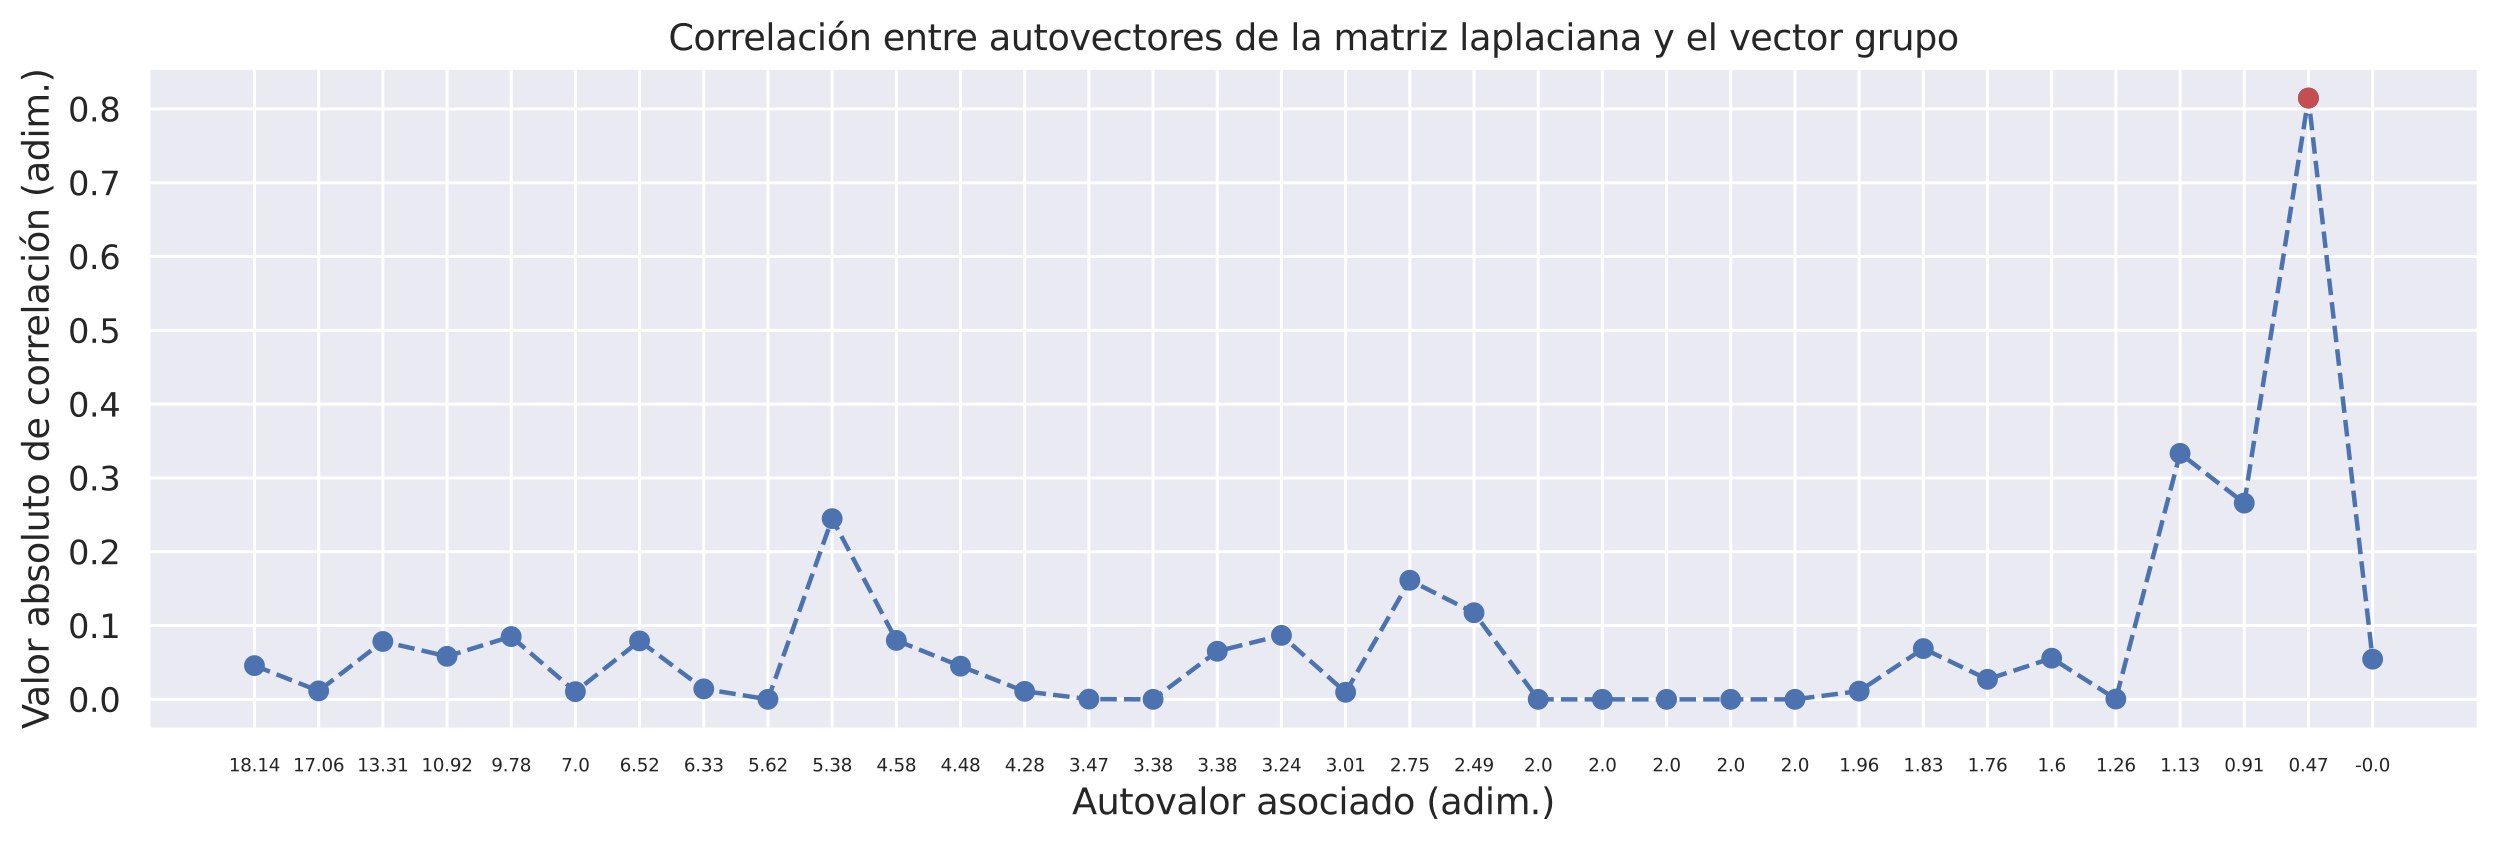 <?xml version="1.0" encoding="utf-8" standalone="no"?>
<!DOCTYPE svg PUBLIC "-//W3C//DTD SVG 1.1//EN"
  "http://www.w3.org/Graphics/SVG/1.1/DTD/svg11.dtd">
<svg xmlns:xlink="http://www.w3.org/1999/xlink" width="838.207pt" height="282.679pt" viewBox="0 0 838.207 282.679" xmlns="http://www.w3.org/2000/svg" version="1.1">
 <defs>
  <style type="text/css">*{stroke-linejoin: round; stroke-linecap: butt}</style>
 </defs>
 <g id="figure_1">
  <g id="patch_1">
   <path d="M 0 282.679 
L 838.207 282.679 
L 838.207 0 
L 0 0 
z
" style="fill: #ffffff"/>
  </g>
  <g id="axes_1">
   <g id="patch_2">
    <path d="M 49.807 244.558 
L 831.007 244.558 
L 831.007 22.798 
L 49.807 22.798 
z
" style="fill: #eaeaf2"/>
   </g>
   <g id="matplotlib.axis_1">
    <g id="xtick_1">
     <g id="line2d_1">
      <path d="M 85.316 244.558 
L 85.316 22.798 
" clip-path="url(#p38d63096df)" style="fill: none; stroke: #ffffff; stroke-linecap: round"/>
     </g>
     <g id="text_1">
      <!-- 18.14 -->
      <g style="fill: #262626" transform="translate(76.728 258.617) scale(0.06 -0.06)">
       <defs>
        <path id="DejaVuSans-31" d="M 794 531 
L 1825 531 
L 1825 4091 
L 703 3866 
L 703 4441 
L 1819 4666 
L 2450 4666 
L 2450 531 
L 3481 531 
L 3481 0 
L 794 0 
L 794 531 
z
" transform="scale(0.016)"/>
        <path id="DejaVuSans-38" d="M 2034 2216 
Q 1584 2216 1326 1975 
Q 1069 1734 1069 1313 
Q 1069 891 1326 650 
Q 1584 409 2034 409 
Q 2484 409 2743 651 
Q 3003 894 3003 1313 
Q 3003 1734 2745 1975 
Q 2488 2216 2034 2216 
z
M 1403 2484 
Q 997 2584 770 2862 
Q 544 3141 544 3541 
Q 544 4100 942 4425 
Q 1341 4750 2034 4750 
Q 2731 4750 3128 4425 
Q 3525 4100 3525 3541 
Q 3525 3141 3298 2862 
Q 3072 2584 2669 2484 
Q 3125 2378 3379 2068 
Q 3634 1759 3634 1313 
Q 3634 634 3220 271 
Q 2806 -91 2034 -91 
Q 1263 -91 848 271 
Q 434 634 434 1313 
Q 434 1759 690 2068 
Q 947 2378 1403 2484 
z
M 1172 3481 
Q 1172 3119 1398 2916 
Q 1625 2713 2034 2713 
Q 2441 2713 2670 2916 
Q 2900 3119 2900 3481 
Q 2900 3844 2670 4047 
Q 2441 4250 2034 4250 
Q 1625 4250 1398 4047 
Q 1172 3844 1172 3481 
z
" transform="scale(0.016)"/>
        <path id="DejaVuSans-2e" d="M 684 794 
L 1344 794 
L 1344 0 
L 684 0 
L 684 794 
z
" transform="scale(0.016)"/>
        <path id="DejaVuSans-34" d="M 2419 4116 
L 825 1625 
L 2419 1625 
L 2419 4116 
z
M 2253 4666 
L 3047 4666 
L 3047 1625 
L 3713 1625 
L 3713 1100 
L 3047 1100 
L 3047 0 
L 2419 0 
L 2419 1100 
L 313 1100 
L 313 1709 
L 2253 4666 
z
" transform="scale(0.016)"/>
       </defs>
       <use xlink:href="#DejaVuSans-31"/>
       <use xlink:href="#DejaVuSans-38" x="63.623"/>
       <use xlink:href="#DejaVuSans-2e" x="127.246"/>
       <use xlink:href="#DejaVuSans-31" x="159.033"/>
       <use xlink:href="#DejaVuSans-34" x="222.656"/>
      </g>
     </g>
    </g>
    <g id="xtick_2">
     <g id="line2d_2">
      <path d="M 106.837 244.558 
L 106.837 22.798 
" clip-path="url(#p38d63096df)" style="fill: none; stroke: #ffffff; stroke-linecap: round"/>
     </g>
     <g id="text_2">
      <!-- 17.06 -->
      <g style="fill: #262626" transform="translate(98.249 258.617) scale(0.06 -0.06)">
       <defs>
        <path id="DejaVuSans-37" d="M 525 4666 
L 3525 4666 
L 3525 4397 
L 1831 0 
L 1172 0 
L 2766 4134 
L 525 4134 
L 525 4666 
z
" transform="scale(0.016)"/>
        <path id="DejaVuSans-30" d="M 2034 4250 
Q 1547 4250 1301 3770 
Q 1056 3291 1056 2328 
Q 1056 1369 1301 889 
Q 1547 409 2034 409 
Q 2525 409 2770 889 
Q 3016 1369 3016 2328 
Q 3016 3291 2770 3770 
Q 2525 4250 2034 4250 
z
M 2034 4750 
Q 2819 4750 3233 4129 
Q 3647 3509 3647 2328 
Q 3647 1150 3233 529 
Q 2819 -91 2034 -91 
Q 1250 -91 836 529 
Q 422 1150 422 2328 
Q 422 3509 836 4129 
Q 1250 4750 2034 4750 
z
" transform="scale(0.016)"/>
        <path id="DejaVuSans-36" d="M 2113 2584 
Q 1688 2584 1439 2293 
Q 1191 2003 1191 1497 
Q 1191 994 1439 701 
Q 1688 409 2113 409 
Q 2538 409 2786 701 
Q 3034 994 3034 1497 
Q 3034 2003 2786 2293 
Q 2538 2584 2113 2584 
z
M 3366 4563 
L 3366 3988 
Q 3128 4100 2886 4159 
Q 2644 4219 2406 4219 
Q 1781 4219 1451 3797 
Q 1122 3375 1075 2522 
Q 1259 2794 1537 2939 
Q 1816 3084 2150 3084 
Q 2853 3084 3261 2657 
Q 3669 2231 3669 1497 
Q 3669 778 3244 343 
Q 2819 -91 2113 -91 
Q 1303 -91 875 529 
Q 447 1150 447 2328 
Q 447 3434 972 4092 
Q 1497 4750 2381 4750 
Q 2619 4750 2861 4703 
Q 3103 4656 3366 4563 
z
" transform="scale(0.016)"/>
       </defs>
       <use xlink:href="#DejaVuSans-31"/>
       <use xlink:href="#DejaVuSans-37" x="63.623"/>
       <use xlink:href="#DejaVuSans-2e" x="127.246"/>
       <use xlink:href="#DejaVuSans-30" x="159.033"/>
       <use xlink:href="#DejaVuSans-36" x="222.656"/>
      </g>
     </g>
    </g>
    <g id="xtick_3">
     <g id="line2d_3">
      <path d="M 128.358 244.558 
L 128.358 22.798 
" clip-path="url(#p38d63096df)" style="fill: none; stroke: #ffffff; stroke-linecap: round"/>
     </g>
     <g id="text_3">
      <!-- 13.31 -->
      <g style="fill: #262626" transform="translate(119.769 258.617) scale(0.06 -0.06)">
       <defs>
        <path id="DejaVuSans-33" d="M 2597 2516 
Q 3050 2419 3304 2112 
Q 3559 1806 3559 1356 
Q 3559 666 3084 287 
Q 2609 -91 1734 -91 
Q 1441 -91 1130 -33 
Q 819 25 488 141 
L 488 750 
Q 750 597 1062 519 
Q 1375 441 1716 441 
Q 2309 441 2620 675 
Q 2931 909 2931 1356 
Q 2931 1769 2642 2001 
Q 2353 2234 1838 2234 
L 1294 2234 
L 1294 2753 
L 1863 2753 
Q 2328 2753 2575 2939 
Q 2822 3125 2822 3475 
Q 2822 3834 2567 4026 
Q 2313 4219 1838 4219 
Q 1578 4219 1281 4162 
Q 984 4106 628 3988 
L 628 4550 
Q 988 4650 1302 4700 
Q 1616 4750 1894 4750 
Q 2613 4750 3031 4423 
Q 3450 4097 3450 3541 
Q 3450 3153 3228 2886 
Q 3006 2619 2597 2516 
z
" transform="scale(0.016)"/>
       </defs>
       <use xlink:href="#DejaVuSans-31"/>
       <use xlink:href="#DejaVuSans-33" x="63.623"/>
       <use xlink:href="#DejaVuSans-2e" x="127.246"/>
       <use xlink:href="#DejaVuSans-33" x="159.033"/>
       <use xlink:href="#DejaVuSans-31" x="222.656"/>
      </g>
     </g>
    </g>
    <g id="xtick_4">
     <g id="line2d_4">
      <path d="M 149.878 244.558 
L 149.878 22.798 
" clip-path="url(#p38d63096df)" style="fill: none; stroke: #ffffff; stroke-linecap: round"/>
     </g>
     <g id="text_4">
      <!-- 10.92 -->
      <g style="fill: #262626" transform="translate(141.29 258.617) scale(0.06 -0.06)">
       <defs>
        <path id="DejaVuSans-39" d="M 703 97 
L 703 672 
Q 941 559 1184 500 
Q 1428 441 1663 441 
Q 2288 441 2617 861 
Q 2947 1281 2994 2138 
Q 2813 1869 2534 1725 
Q 2256 1581 1919 1581 
Q 1219 1581 811 2004 
Q 403 2428 403 3163 
Q 403 3881 828 4315 
Q 1253 4750 1959 4750 
Q 2769 4750 3195 4129 
Q 3622 3509 3622 2328 
Q 3622 1225 3098 567 
Q 2575 -91 1691 -91 
Q 1453 -91 1209 -44 
Q 966 3 703 97 
z
M 1959 2075 
Q 2384 2075 2632 2365 
Q 2881 2656 2881 3163 
Q 2881 3666 2632 3958 
Q 2384 4250 1959 4250 
Q 1534 4250 1286 3958 
Q 1038 3666 1038 3163 
Q 1038 2656 1286 2365 
Q 1534 2075 1959 2075 
z
" transform="scale(0.016)"/>
        <path id="DejaVuSans-32" d="M 1228 531 
L 3431 531 
L 3431 0 
L 469 0 
L 469 531 
Q 828 903 1448 1529 
Q 2069 2156 2228 2338 
Q 2531 2678 2651 2914 
Q 2772 3150 2772 3378 
Q 2772 3750 2511 3984 
Q 2250 4219 1831 4219 
Q 1534 4219 1204 4116 
Q 875 4013 500 3803 
L 500 4441 
Q 881 4594 1212 4672 
Q 1544 4750 1819 4750 
Q 2544 4750 2975 4387 
Q 3406 4025 3406 3419 
Q 3406 3131 3298 2873 
Q 3191 2616 2906 2266 
Q 2828 2175 2409 1742 
Q 1991 1309 1228 531 
z
" transform="scale(0.016)"/>
       </defs>
       <use xlink:href="#DejaVuSans-31"/>
       <use xlink:href="#DejaVuSans-30" x="63.623"/>
       <use xlink:href="#DejaVuSans-2e" x="127.246"/>
       <use xlink:href="#DejaVuSans-39" x="159.033"/>
       <use xlink:href="#DejaVuSans-32" x="222.656"/>
      </g>
     </g>
    </g>
    <g id="xtick_5">
     <g id="line2d_5">
      <path d="M 171.399 244.558 
L 171.399 22.798 
" clip-path="url(#p38d63096df)" style="fill: none; stroke: #ffffff; stroke-linecap: round"/>
     </g>
     <g id="text_5">
      <!-- 9.78 -->
      <g style="fill: #262626" transform="translate(164.719 258.617) scale(0.06 -0.06)">
       <use xlink:href="#DejaVuSans-39"/>
       <use xlink:href="#DejaVuSans-2e" x="63.623"/>
       <use xlink:href="#DejaVuSans-37" x="95.41"/>
       <use xlink:href="#DejaVuSans-38" x="159.033"/>
      </g>
     </g>
    </g>
    <g id="xtick_6">
     <g id="line2d_6">
      <path d="M 192.92 244.558 
L 192.92 22.798 
" clip-path="url(#p38d63096df)" style="fill: none; stroke: #ffffff; stroke-linecap: round"/>
     </g>
     <g id="text_6">
      <!-- 7.0 -->
      <g style="fill: #262626" transform="translate(188.149 258.617) scale(0.06 -0.06)">
       <use xlink:href="#DejaVuSans-37"/>
       <use xlink:href="#DejaVuSans-2e" x="63.623"/>
       <use xlink:href="#DejaVuSans-30" x="95.41"/>
      </g>
     </g>
    </g>
    <g id="xtick_7">
     <g id="line2d_7">
      <path d="M 214.44 244.558 
L 214.44 22.798 
" clip-path="url(#p38d63096df)" style="fill: none; stroke: #ffffff; stroke-linecap: round"/>
     </g>
     <g id="text_7">
      <!-- 6.52 -->
      <g style="fill: #262626" transform="translate(207.761 258.617) scale(0.06 -0.06)">
       <defs>
        <path id="DejaVuSans-35" d="M 691 4666 
L 3169 4666 
L 3169 4134 
L 1269 4134 
L 1269 2991 
Q 1406 3038 1543 3061 
Q 1681 3084 1819 3084 
Q 2600 3084 3056 2656 
Q 3513 2228 3513 1497 
Q 3513 744 3044 326 
Q 2575 -91 1722 -91 
Q 1428 -91 1123 -41 
Q 819 9 494 109 
L 494 744 
Q 775 591 1075 516 
Q 1375 441 1709 441 
Q 2250 441 2565 725 
Q 2881 1009 2881 1497 
Q 2881 1984 2565 2268 
Q 2250 2553 1709 2553 
Q 1456 2553 1204 2497 
Q 953 2441 691 2322 
L 691 4666 
z
" transform="scale(0.016)"/>
       </defs>
       <use xlink:href="#DejaVuSans-36"/>
       <use xlink:href="#DejaVuSans-2e" x="63.623"/>
       <use xlink:href="#DejaVuSans-35" x="95.41"/>
       <use xlink:href="#DejaVuSans-32" x="159.033"/>
      </g>
     </g>
    </g>
    <g id="xtick_8">
     <g id="line2d_8">
      <path d="M 235.961 244.558 
L 235.961 22.798 
" clip-path="url(#p38d63096df)" style="fill: none; stroke: #ffffff; stroke-linecap: round"/>
     </g>
     <g id="text_8">
      <!-- 6.33 -->
      <g style="fill: #262626" transform="translate(229.281 258.617) scale(0.06 -0.06)">
       <use xlink:href="#DejaVuSans-36"/>
       <use xlink:href="#DejaVuSans-2e" x="63.623"/>
       <use xlink:href="#DejaVuSans-33" x="95.41"/>
       <use xlink:href="#DejaVuSans-33" x="159.033"/>
      </g>
     </g>
    </g>
    <g id="xtick_9">
     <g id="line2d_9">
      <path d="M 257.482 244.558 
L 257.482 22.798 
" clip-path="url(#p38d63096df)" style="fill: none; stroke: #ffffff; stroke-linecap: round"/>
     </g>
     <g id="text_9">
      <!-- 5.62 -->
      <g style="fill: #262626" transform="translate(250.802 258.617) scale(0.06 -0.06)">
       <use xlink:href="#DejaVuSans-35"/>
       <use xlink:href="#DejaVuSans-2e" x="63.623"/>
       <use xlink:href="#DejaVuSans-36" x="95.41"/>
       <use xlink:href="#DejaVuSans-32" x="159.033"/>
      </g>
     </g>
    </g>
    <g id="xtick_10">
     <g id="line2d_10">
      <path d="M 279.002 244.558 
L 279.002 22.798 
" clip-path="url(#p38d63096df)" style="fill: none; stroke: #ffffff; stroke-linecap: round"/>
     </g>
     <g id="text_10">
      <!-- 5.38 -->
      <g style="fill: #262626" transform="translate(272.323 258.617) scale(0.06 -0.06)">
       <use xlink:href="#DejaVuSans-35"/>
       <use xlink:href="#DejaVuSans-2e" x="63.623"/>
       <use xlink:href="#DejaVuSans-33" x="95.41"/>
       <use xlink:href="#DejaVuSans-38" x="159.033"/>
      </g>
     </g>
    </g>
    <g id="xtick_11">
     <g id="line2d_11">
      <path d="M 300.523 244.558 
L 300.523 22.798 
" clip-path="url(#p38d63096df)" style="fill: none; stroke: #ffffff; stroke-linecap: round"/>
     </g>
     <g id="text_11">
      <!-- 4.58 -->
      <g style="fill: #262626" transform="translate(293.843 258.617) scale(0.06 -0.06)">
       <use xlink:href="#DejaVuSans-34"/>
       <use xlink:href="#DejaVuSans-2e" x="63.623"/>
       <use xlink:href="#DejaVuSans-35" x="95.41"/>
       <use xlink:href="#DejaVuSans-38" x="159.033"/>
      </g>
     </g>
    </g>
    <g id="xtick_12">
     <g id="line2d_12">
      <path d="M 322.044 244.558 
L 322.044 22.798 
" clip-path="url(#p38d63096df)" style="fill: none; stroke: #ffffff; stroke-linecap: round"/>
     </g>
     <g id="text_12">
      <!-- 4.48 -->
      <g style="fill: #262626" transform="translate(315.364 258.617) scale(0.06 -0.06)">
       <use xlink:href="#DejaVuSans-34"/>
       <use xlink:href="#DejaVuSans-2e" x="63.623"/>
       <use xlink:href="#DejaVuSans-34" x="95.41"/>
       <use xlink:href="#DejaVuSans-38" x="159.033"/>
      </g>
     </g>
    </g>
    <g id="xtick_13">
     <g id="line2d_13">
      <path d="M 343.564 244.558 
L 343.564 22.798 
" clip-path="url(#p38d63096df)" style="fill: none; stroke: #ffffff; stroke-linecap: round"/>
     </g>
     <g id="text_13">
      <!-- 4.28 -->
      <g style="fill: #262626" transform="translate(336.885 258.617) scale(0.06 -0.06)">
       <use xlink:href="#DejaVuSans-34"/>
       <use xlink:href="#DejaVuSans-2e" x="63.623"/>
       <use xlink:href="#DejaVuSans-32" x="95.41"/>
       <use xlink:href="#DejaVuSans-38" x="159.033"/>
      </g>
     </g>
    </g>
    <g id="xtick_14">
     <g id="line2d_14">
      <path d="M 365.085 244.558 
L 365.085 22.798 
" clip-path="url(#p38d63096df)" style="fill: none; stroke: #ffffff; stroke-linecap: round"/>
     </g>
     <g id="text_14">
      <!-- 3.47 -->
      <g style="fill: #262626" transform="translate(358.405 258.617) scale(0.06 -0.06)">
       <use xlink:href="#DejaVuSans-33"/>
       <use xlink:href="#DejaVuSans-2e" x="63.623"/>
       <use xlink:href="#DejaVuSans-34" x="95.41"/>
       <use xlink:href="#DejaVuSans-37" x="159.033"/>
      </g>
     </g>
    </g>
    <g id="xtick_15">
     <g id="line2d_15">
      <path d="M 386.606 244.558 
L 386.606 22.798 
" clip-path="url(#p38d63096df)" style="fill: none; stroke: #ffffff; stroke-linecap: round"/>
     </g>
     <g id="text_15">
      <!-- 3.38 -->
      <g style="fill: #262626" transform="translate(379.926 258.617) scale(0.06 -0.06)">
       <use xlink:href="#DejaVuSans-33"/>
       <use xlink:href="#DejaVuSans-2e" x="63.623"/>
       <use xlink:href="#DejaVuSans-33" x="95.41"/>
       <use xlink:href="#DejaVuSans-38" x="159.033"/>
      </g>
     </g>
    </g>
    <g id="xtick_16">
     <g id="line2d_16">
      <path d="M 408.126 244.558 
L 408.126 22.798 
" clip-path="url(#p38d63096df)" style="fill: none; stroke: #ffffff; stroke-linecap: round"/>
     </g>
     <g id="text_16">
      <!-- 3.38 -->
      <g style="fill: #262626" transform="translate(401.447 258.617) scale(0.06 -0.06)">
       <use xlink:href="#DejaVuSans-33"/>
       <use xlink:href="#DejaVuSans-2e" x="63.623"/>
       <use xlink:href="#DejaVuSans-33" x="95.41"/>
       <use xlink:href="#DejaVuSans-38" x="159.033"/>
      </g>
     </g>
    </g>
    <g id="xtick_17">
     <g id="line2d_17">
      <path d="M 429.647 244.558 
L 429.647 22.798 
" clip-path="url(#p38d63096df)" style="fill: none; stroke: #ffffff; stroke-linecap: round"/>
     </g>
     <g id="text_17">
      <!-- 3.24 -->
      <g style="fill: #262626" transform="translate(422.967 258.617) scale(0.06 -0.06)">
       <use xlink:href="#DejaVuSans-33"/>
       <use xlink:href="#DejaVuSans-2e" x="63.623"/>
       <use xlink:href="#DejaVuSans-32" x="95.41"/>
       <use xlink:href="#DejaVuSans-34" x="159.033"/>
      </g>
     </g>
    </g>
    <g id="xtick_18">
     <g id="line2d_18">
      <path d="M 451.168 244.558 
L 451.168 22.798 
" clip-path="url(#p38d63096df)" style="fill: none; stroke: #ffffff; stroke-linecap: round"/>
     </g>
     <g id="text_18">
      <!-- 3.01 -->
      <g style="fill: #262626" transform="translate(444.488 258.617) scale(0.06 -0.06)">
       <use xlink:href="#DejaVuSans-33"/>
       <use xlink:href="#DejaVuSans-2e" x="63.623"/>
       <use xlink:href="#DejaVuSans-30" x="95.41"/>
       <use xlink:href="#DejaVuSans-31" x="159.033"/>
      </g>
     </g>
    </g>
    <g id="xtick_19">
     <g id="line2d_19">
      <path d="M 472.688 244.558 
L 472.688 22.798 
" clip-path="url(#p38d63096df)" style="fill: none; stroke: #ffffff; stroke-linecap: round"/>
     </g>
     <g id="text_19">
      <!-- 2.75 -->
      <g style="fill: #262626" transform="translate(466.008 258.617) scale(0.06 -0.06)">
       <use xlink:href="#DejaVuSans-32"/>
       <use xlink:href="#DejaVuSans-2e" x="63.623"/>
       <use xlink:href="#DejaVuSans-37" x="95.41"/>
       <use xlink:href="#DejaVuSans-35" x="159.033"/>
      </g>
     </g>
    </g>
    <g id="xtick_20">
     <g id="line2d_20">
      <path d="M 494.209 244.558 
L 494.209 22.798 
" clip-path="url(#p38d63096df)" style="fill: none; stroke: #ffffff; stroke-linecap: round"/>
     </g>
     <g id="text_20">
      <!-- 2.49 -->
      <g style="fill: #262626" transform="translate(487.529 258.617) scale(0.06 -0.06)">
       <use xlink:href="#DejaVuSans-32"/>
       <use xlink:href="#DejaVuSans-2e" x="63.623"/>
       <use xlink:href="#DejaVuSans-34" x="95.41"/>
       <use xlink:href="#DejaVuSans-39" x="159.033"/>
      </g>
     </g>
    </g>
    <g id="xtick_21">
     <g id="line2d_21">
      <path d="M 515.73 244.558 
L 515.73 22.798 
" clip-path="url(#p38d63096df)" style="fill: none; stroke: #ffffff; stroke-linecap: round"/>
     </g>
     <g id="text_21">
      <!-- 2.0 -->
      <g style="fill: #262626" transform="translate(510.959 258.617) scale(0.06 -0.06)">
       <use xlink:href="#DejaVuSans-32"/>
       <use xlink:href="#DejaVuSans-2e" x="63.623"/>
       <use xlink:href="#DejaVuSans-30" x="95.41"/>
      </g>
     </g>
    </g>
    <g id="xtick_22">
     <g id="line2d_22">
      <path d="M 537.25 244.558 
L 537.25 22.798 
" clip-path="url(#p38d63096df)" style="fill: none; stroke: #ffffff; stroke-linecap: round"/>
     </g>
     <g id="text_22">
      <!-- 2.0 -->
      <g style="fill: #262626" transform="translate(532.479 258.617) scale(0.06 -0.06)">
       <use xlink:href="#DejaVuSans-32"/>
       <use xlink:href="#DejaVuSans-2e" x="63.623"/>
       <use xlink:href="#DejaVuSans-30" x="95.41"/>
      </g>
     </g>
    </g>
    <g id="xtick_23">
     <g id="line2d_23">
      <path d="M 558.771 244.558 
L 558.771 22.798 
" clip-path="url(#p38d63096df)" style="fill: none; stroke: #ffffff; stroke-linecap: round"/>
     </g>
     <g id="text_23">
      <!-- 2.0 -->
      <g style="fill: #262626" transform="translate(554 258.617) scale(0.06 -0.06)">
       <use xlink:href="#DejaVuSans-32"/>
       <use xlink:href="#DejaVuSans-2e" x="63.623"/>
       <use xlink:href="#DejaVuSans-30" x="95.41"/>
      </g>
     </g>
    </g>
    <g id="xtick_24">
     <g id="line2d_24">
      <path d="M 580.291 244.558 
L 580.291 22.798 
" clip-path="url(#p38d63096df)" style="fill: none; stroke: #ffffff; stroke-linecap: round"/>
     </g>
     <g id="text_24">
      <!-- 2.0 -->
      <g style="fill: #262626" transform="translate(575.521 258.617) scale(0.06 -0.06)">
       <use xlink:href="#DejaVuSans-32"/>
       <use xlink:href="#DejaVuSans-2e" x="63.623"/>
       <use xlink:href="#DejaVuSans-30" x="95.41"/>
      </g>
     </g>
    </g>
    <g id="xtick_25">
     <g id="line2d_25">
      <path d="M 601.812 244.558 
L 601.812 22.798 
" clip-path="url(#p38d63096df)" style="fill: none; stroke: #ffffff; stroke-linecap: round"/>
     </g>
     <g id="text_25">
      <!-- 2.0 -->
      <g style="fill: #262626" transform="translate(597.041 258.617) scale(0.06 -0.06)">
       <use xlink:href="#DejaVuSans-32"/>
       <use xlink:href="#DejaVuSans-2e" x="63.623"/>
       <use xlink:href="#DejaVuSans-30" x="95.41"/>
      </g>
     </g>
    </g>
    <g id="xtick_26">
     <g id="line2d_26">
      <path d="M 623.333 244.558 
L 623.333 22.798 
" clip-path="url(#p38d63096df)" style="fill: none; stroke: #ffffff; stroke-linecap: round"/>
     </g>
     <g id="text_26">
      <!-- 1.96 -->
      <g style="fill: #262626" transform="translate(616.653 258.617) scale(0.06 -0.06)">
       <use xlink:href="#DejaVuSans-31"/>
       <use xlink:href="#DejaVuSans-2e" x="63.623"/>
       <use xlink:href="#DejaVuSans-39" x="95.41"/>
       <use xlink:href="#DejaVuSans-36" x="159.033"/>
      </g>
     </g>
    </g>
    <g id="xtick_27">
     <g id="line2d_27">
      <path d="M 644.853 244.558 
L 644.853 22.798 
" clip-path="url(#p38d63096df)" style="fill: none; stroke: #ffffff; stroke-linecap: round"/>
     </g>
     <g id="text_27">
      <!-- 1.83 -->
      <g style="fill: #262626" transform="translate(638.174 258.617) scale(0.06 -0.06)">
       <use xlink:href="#DejaVuSans-31"/>
       <use xlink:href="#DejaVuSans-2e" x="63.623"/>
       <use xlink:href="#DejaVuSans-38" x="95.41"/>
       <use xlink:href="#DejaVuSans-33" x="159.033"/>
      </g>
     </g>
    </g>
    <g id="xtick_28">
     <g id="line2d_28">
      <path d="M 666.374 244.558 
L 666.374 22.798 
" clip-path="url(#p38d63096df)" style="fill: none; stroke: #ffffff; stroke-linecap: round"/>
     </g>
     <g id="text_28">
      <!-- 1.76 -->
      <g style="fill: #262626" transform="translate(659.694 258.617) scale(0.06 -0.06)">
       <use xlink:href="#DejaVuSans-31"/>
       <use xlink:href="#DejaVuSans-2e" x="63.623"/>
       <use xlink:href="#DejaVuSans-37" x="95.41"/>
       <use xlink:href="#DejaVuSans-36" x="159.033"/>
      </g>
     </g>
    </g>
    <g id="xtick_29">
     <g id="line2d_29">
      <path d="M 687.895 244.558 
L 687.895 22.798 
" clip-path="url(#p38d63096df)" style="fill: none; stroke: #ffffff; stroke-linecap: round"/>
     </g>
     <g id="text_29">
      <!-- 1.6 -->
      <g style="fill: #262626" transform="translate(683.124 258.617) scale(0.06 -0.06)">
       <use xlink:href="#DejaVuSans-31"/>
       <use xlink:href="#DejaVuSans-2e" x="63.623"/>
       <use xlink:href="#DejaVuSans-36" x="95.41"/>
      </g>
     </g>
    </g>
    <g id="xtick_30">
     <g id="line2d_30">
      <path d="M 709.415 244.558 
L 709.415 22.798 
" clip-path="url(#p38d63096df)" style="fill: none; stroke: #ffffff; stroke-linecap: round"/>
     </g>
     <g id="text_30">
      <!-- 1.26 -->
      <g style="fill: #262626" transform="translate(702.736 258.617) scale(0.06 -0.06)">
       <use xlink:href="#DejaVuSans-31"/>
       <use xlink:href="#DejaVuSans-2e" x="63.623"/>
       <use xlink:href="#DejaVuSans-32" x="95.41"/>
       <use xlink:href="#DejaVuSans-36" x="159.033"/>
      </g>
     </g>
    </g>
    <g id="xtick_31">
     <g id="line2d_31">
      <path d="M 730.936 244.558 
L 730.936 22.798 
" clip-path="url(#p38d63096df)" style="fill: none; stroke: #ffffff; stroke-linecap: round"/>
     </g>
     <g id="text_31">
      <!-- 1.13 -->
      <g style="fill: #262626" transform="translate(724.256 258.617) scale(0.06 -0.06)">
       <use xlink:href="#DejaVuSans-31"/>
       <use xlink:href="#DejaVuSans-2e" x="63.623"/>
       <use xlink:href="#DejaVuSans-31" x="95.41"/>
       <use xlink:href="#DejaVuSans-33" x="159.033"/>
      </g>
     </g>
    </g>
    <g id="xtick_32">
     <g id="line2d_32">
      <path d="M 752.457 244.558 
L 752.457 22.798 
" clip-path="url(#p38d63096df)" style="fill: none; stroke: #ffffff; stroke-linecap: round"/>
     </g>
     <g id="text_32">
      <!-- 0.91 -->
      <g style="fill: #262626" transform="translate(745.777 258.617) scale(0.06 -0.06)">
       <use xlink:href="#DejaVuSans-30"/>
       <use xlink:href="#DejaVuSans-2e" x="63.623"/>
       <use xlink:href="#DejaVuSans-39" x="95.41"/>
       <use xlink:href="#DejaVuSans-31" x="159.033"/>
      </g>
     </g>
    </g>
    <g id="xtick_33">
     <g id="line2d_33">
      <path d="M 773.977 244.558 
L 773.977 22.798 
" clip-path="url(#p38d63096df)" style="fill: none; stroke: #ffffff; stroke-linecap: round"/>
     </g>
     <g id="text_33">
      <!-- 0.47 -->
      <g style="fill: #262626" transform="translate(767.298 258.617) scale(0.06 -0.06)">
       <use xlink:href="#DejaVuSans-30"/>
       <use xlink:href="#DejaVuSans-2e" x="63.623"/>
       <use xlink:href="#DejaVuSans-34" x="95.41"/>
       <use xlink:href="#DejaVuSans-37" x="159.033"/>
      </g>
     </g>
    </g>
    <g id="xtick_34">
     <g id="line2d_34">
      <path d="M 795.498 244.558 
L 795.498 22.798 
" clip-path="url(#p38d63096df)" style="fill: none; stroke: #ffffff; stroke-linecap: round"/>
     </g>
     <g id="text_34">
      <!-- -0.0 -->
      <g style="fill: #262626" transform="translate(789.645 258.617) scale(0.06 -0.06)">
       <defs>
        <path id="DejaVuSans-2d" d="M 313 2009 
L 1997 2009 
L 1997 1497 
L 313 1497 
L 313 2009 
z
" transform="scale(0.016)"/>
       </defs>
       <use xlink:href="#DejaVuSans-2d"/>
       <use xlink:href="#DejaVuSans-30" x="36.084"/>
       <use xlink:href="#DejaVuSans-2e" x="99.707"/>
       <use xlink:href="#DejaVuSans-30" x="131.494"/>
      </g>
     </g>
    </g>
    <g id="text_35">
     <!-- Autovalor asociado (adim.) -->
     <g style="fill: #262626" transform="translate(359.447 272.983) scale(0.12 -0.12)">
      <defs>
       <path id="DejaVuSans-41" d="M 2188 4044 
L 1331 1722 
L 3047 1722 
L 2188 4044 
z
M 1831 4666 
L 2547 4666 
L 4325 0 
L 3669 0 
L 3244 1197 
L 1141 1197 
L 716 0 
L 50 0 
L 1831 4666 
z
" transform="scale(0.016)"/>
       <path id="DejaVuSans-75" d="M 544 1381 
L 544 3500 
L 1119 3500 
L 1119 1403 
Q 1119 906 1312 657 
Q 1506 409 1894 409 
Q 2359 409 2629 706 
Q 2900 1003 2900 1516 
L 2900 3500 
L 3475 3500 
L 3475 0 
L 2900 0 
L 2900 538 
Q 2691 219 2414 64 
Q 2138 -91 1772 -91 
Q 1169 -91 856 284 
Q 544 659 544 1381 
z
M 1991 3584 
L 1991 3584 
z
" transform="scale(0.016)"/>
       <path id="DejaVuSans-74" d="M 1172 4494 
L 1172 3500 
L 2356 3500 
L 2356 3053 
L 1172 3053 
L 1172 1153 
Q 1172 725 1289 603 
Q 1406 481 1766 481 
L 2356 481 
L 2356 0 
L 1766 0 
Q 1100 0 847 248 
Q 594 497 594 1153 
L 594 3053 
L 172 3053 
L 172 3500 
L 594 3500 
L 594 4494 
L 1172 4494 
z
" transform="scale(0.016)"/>
       <path id="DejaVuSans-6f" d="M 1959 3097 
Q 1497 3097 1228 2736 
Q 959 2375 959 1747 
Q 959 1119 1226 758 
Q 1494 397 1959 397 
Q 2419 397 2687 759 
Q 2956 1122 2956 1747 
Q 2956 2369 2687 2733 
Q 2419 3097 1959 3097 
z
M 1959 3584 
Q 2709 3584 3137 3096 
Q 3566 2609 3566 1747 
Q 3566 888 3137 398 
Q 2709 -91 1959 -91 
Q 1206 -91 779 398 
Q 353 888 353 1747 
Q 353 2609 779 3096 
Q 1206 3584 1959 3584 
z
" transform="scale(0.016)"/>
       <path id="DejaVuSans-76" d="M 191 3500 
L 800 3500 
L 1894 563 
L 2988 3500 
L 3597 3500 
L 2284 0 
L 1503 0 
L 191 3500 
z
" transform="scale(0.016)"/>
       <path id="DejaVuSans-61" d="M 2194 1759 
Q 1497 1759 1228 1600 
Q 959 1441 959 1056 
Q 959 750 1161 570 
Q 1363 391 1709 391 
Q 2188 391 2477 730 
Q 2766 1069 2766 1631 
L 2766 1759 
L 2194 1759 
z
M 3341 1997 
L 3341 0 
L 2766 0 
L 2766 531 
Q 2569 213 2275 61 
Q 1981 -91 1556 -91 
Q 1019 -91 701 211 
Q 384 513 384 1019 
Q 384 1609 779 1909 
Q 1175 2209 1959 2209 
L 2766 2209 
L 2766 2266 
Q 2766 2663 2505 2880 
Q 2244 3097 1772 3097 
Q 1472 3097 1187 3025 
Q 903 2953 641 2809 
L 641 3341 
Q 956 3463 1253 3523 
Q 1550 3584 1831 3584 
Q 2591 3584 2966 3190 
Q 3341 2797 3341 1997 
z
" transform="scale(0.016)"/>
       <path id="DejaVuSans-6c" d="M 603 4863 
L 1178 4863 
L 1178 0 
L 603 0 
L 603 4863 
z
" transform="scale(0.016)"/>
       <path id="DejaVuSans-72" d="M 2631 2963 
Q 2534 3019 2420 3045 
Q 2306 3072 2169 3072 
Q 1681 3072 1420 2755 
Q 1159 2438 1159 1844 
L 1159 0 
L 581 0 
L 581 3500 
L 1159 3500 
L 1159 2956 
Q 1341 3275 1631 3429 
Q 1922 3584 2338 3584 
Q 2397 3584 2469 3576 
Q 2541 3569 2628 3553 
L 2631 2963 
z
" transform="scale(0.016)"/>
       <path id="DejaVuSans-20" transform="scale(0.016)"/>
       <path id="DejaVuSans-73" d="M 2834 3397 
L 2834 2853 
Q 2591 2978 2328 3040 
Q 2066 3103 1784 3103 
Q 1356 3103 1142 2972 
Q 928 2841 928 2578 
Q 928 2378 1081 2264 
Q 1234 2150 1697 2047 
L 1894 2003 
Q 2506 1872 2764 1633 
Q 3022 1394 3022 966 
Q 3022 478 2636 193 
Q 2250 -91 1575 -91 
Q 1294 -91 989 -36 
Q 684 19 347 128 
L 347 722 
Q 666 556 975 473 
Q 1284 391 1588 391 
Q 1994 391 2212 530 
Q 2431 669 2431 922 
Q 2431 1156 2273 1281 
Q 2116 1406 1581 1522 
L 1381 1569 
Q 847 1681 609 1914 
Q 372 2147 372 2553 
Q 372 3047 722 3315 
Q 1072 3584 1716 3584 
Q 2034 3584 2315 3537 
Q 2597 3491 2834 3397 
z
" transform="scale(0.016)"/>
       <path id="DejaVuSans-63" d="M 3122 3366 
L 3122 2828 
Q 2878 2963 2633 3030 
Q 2388 3097 2138 3097 
Q 1578 3097 1268 2742 
Q 959 2388 959 1747 
Q 959 1106 1268 751 
Q 1578 397 2138 397 
Q 2388 397 2633 464 
Q 2878 531 3122 666 
L 3122 134 
Q 2881 22 2623 -34 
Q 2366 -91 2075 -91 
Q 1284 -91 818 406 
Q 353 903 353 1747 
Q 353 2603 823 3093 
Q 1294 3584 2113 3584 
Q 2378 3584 2631 3529 
Q 2884 3475 3122 3366 
z
" transform="scale(0.016)"/>
       <path id="DejaVuSans-69" d="M 603 3500 
L 1178 3500 
L 1178 0 
L 603 0 
L 603 3500 
z
M 603 4863 
L 1178 4863 
L 1178 4134 
L 603 4134 
L 603 4863 
z
" transform="scale(0.016)"/>
       <path id="DejaVuSans-64" d="M 2906 2969 
L 2906 4863 
L 3481 4863 
L 3481 0 
L 2906 0 
L 2906 525 
Q 2725 213 2448 61 
Q 2172 -91 1784 -91 
Q 1150 -91 751 415 
Q 353 922 353 1747 
Q 353 2572 751 3078 
Q 1150 3584 1784 3584 
Q 2172 3584 2448 3432 
Q 2725 3281 2906 2969 
z
M 947 1747 
Q 947 1113 1208 752 
Q 1469 391 1925 391 
Q 2381 391 2643 752 
Q 2906 1113 2906 1747 
Q 2906 2381 2643 2742 
Q 2381 3103 1925 3103 
Q 1469 3103 1208 2742 
Q 947 2381 947 1747 
z
" transform="scale(0.016)"/>
       <path id="DejaVuSans-28" d="M 1984 4856 
Q 1566 4138 1362 3434 
Q 1159 2731 1159 2009 
Q 1159 1288 1364 580 
Q 1569 -128 1984 -844 
L 1484 -844 
Q 1016 -109 783 600 
Q 550 1309 550 2009 
Q 550 2706 781 3412 
Q 1013 4119 1484 4856 
L 1984 4856 
z
" transform="scale(0.016)"/>
       <path id="DejaVuSans-6d" d="M 3328 2828 
Q 3544 3216 3844 3400 
Q 4144 3584 4550 3584 
Q 5097 3584 5394 3201 
Q 5691 2819 5691 2113 
L 5691 0 
L 5113 0 
L 5113 2094 
Q 5113 2597 4934 2840 
Q 4756 3084 4391 3084 
Q 3944 3084 3684 2787 
Q 3425 2491 3425 1978 
L 3425 0 
L 2847 0 
L 2847 2094 
Q 2847 2600 2669 2842 
Q 2491 3084 2119 3084 
Q 1678 3084 1418 2786 
Q 1159 2488 1159 1978 
L 1159 0 
L 581 0 
L 581 3500 
L 1159 3500 
L 1159 2956 
Q 1356 3278 1631 3431 
Q 1906 3584 2284 3584 
Q 2666 3584 2933 3390 
Q 3200 3197 3328 2828 
z
" transform="scale(0.016)"/>
       <path id="DejaVuSans-29" d="M 513 4856 
L 1013 4856 
Q 1481 4119 1714 3412 
Q 1947 2706 1947 2009 
Q 1947 1309 1714 600 
Q 1481 -109 1013 -844 
L 513 -844 
Q 928 -128 1133 580 
Q 1338 1288 1338 2009 
Q 1338 2731 1133 3434 
Q 928 4138 513 4856 
z
" transform="scale(0.016)"/>
      </defs>
      <use xlink:href="#DejaVuSans-41"/>
      <use xlink:href="#DejaVuSans-75" x="68.408"/>
      <use xlink:href="#DejaVuSans-74" x="131.787"/>
      <use xlink:href="#DejaVuSans-6f" x="170.996"/>
      <use xlink:href="#DejaVuSans-76" x="232.178"/>
      <use xlink:href="#DejaVuSans-61" x="291.357"/>
      <use xlink:href="#DejaVuSans-6c" x="352.637"/>
      <use xlink:href="#DejaVuSans-6f" x="380.42"/>
      <use xlink:href="#DejaVuSans-72" x="441.602"/>
      <use xlink:href="#DejaVuSans-20" x="482.715"/>
      <use xlink:href="#DejaVuSans-61" x="514.502"/>
      <use xlink:href="#DejaVuSans-73" x="575.781"/>
      <use xlink:href="#DejaVuSans-6f" x="627.881"/>
      <use xlink:href="#DejaVuSans-63" x="689.062"/>
      <use xlink:href="#DejaVuSans-69" x="744.043"/>
      <use xlink:href="#DejaVuSans-61" x="771.826"/>
      <use xlink:href="#DejaVuSans-64" x="833.105"/>
      <use xlink:href="#DejaVuSans-6f" x="896.582"/>
      <use xlink:href="#DejaVuSans-20" x="957.764"/>
      <use xlink:href="#DejaVuSans-28" x="989.551"/>
      <use xlink:href="#DejaVuSans-61" x="1028.564"/>
      <use xlink:href="#DejaVuSans-64" x="1089.844"/>
      <use xlink:href="#DejaVuSans-69" x="1153.32"/>
      <use xlink:href="#DejaVuSans-6d" x="1181.104"/>
      <use xlink:href="#DejaVuSans-2e" x="1278.516"/>
      <use xlink:href="#DejaVuSans-29" x="1310.303"/>
     </g>
    </g>
   </g>
   <g id="matplotlib.axis_2">
    <g id="ytick_1">
     <g id="line2d_35">
      <path d="M 49.807 234.478 
L 831.007 234.478 
" clip-path="url(#p38d63096df)" style="fill: none; stroke: #ffffff; stroke-linecap: round"/>
     </g>
     <g id="text_36">
      <!-- 0.0 -->
      <g style="fill: #262626" transform="translate(22.814 238.657) scale(0.11 -0.11)">
       <use xlink:href="#DejaVuSans-30"/>
       <use xlink:href="#DejaVuSans-2e" x="63.623"/>
       <use xlink:href="#DejaVuSans-30" x="95.41"/>
      </g>
     </g>
    </g>
    <g id="ytick_2">
     <g id="line2d_36">
      <path d="M 49.807 209.734 
L 831.007 209.734 
" clip-path="url(#p38d63096df)" style="fill: none; stroke: #ffffff; stroke-linecap: round"/>
     </g>
     <g id="text_37">
      <!-- 0.1 -->
      <g style="fill: #262626" transform="translate(22.814 213.913) scale(0.11 -0.11)">
       <use xlink:href="#DejaVuSans-30"/>
       <use xlink:href="#DejaVuSans-2e" x="63.623"/>
       <use xlink:href="#DejaVuSans-31" x="95.41"/>
      </g>
     </g>
    </g>
    <g id="ytick_3">
     <g id="line2d_37">
      <path d="M 49.807 184.989 
L 831.007 184.989 
" clip-path="url(#p38d63096df)" style="fill: none; stroke: #ffffff; stroke-linecap: round"/>
     </g>
     <g id="text_38">
      <!-- 0.2 -->
      <g style="fill: #262626" transform="translate(22.814 189.168) scale(0.11 -0.11)">
       <use xlink:href="#DejaVuSans-30"/>
       <use xlink:href="#DejaVuSans-2e" x="63.623"/>
       <use xlink:href="#DejaVuSans-32" x="95.41"/>
      </g>
     </g>
    </g>
    <g id="ytick_4">
     <g id="line2d_38">
      <path d="M 49.807 160.245 
L 831.007 160.245 
" clip-path="url(#p38d63096df)" style="fill: none; stroke: #ffffff; stroke-linecap: round"/>
     </g>
     <g id="text_39">
      <!-- 0.3 -->
      <g style="fill: #262626" transform="translate(22.814 164.424) scale(0.11 -0.11)">
       <use xlink:href="#DejaVuSans-30"/>
       <use xlink:href="#DejaVuSans-2e" x="63.623"/>
       <use xlink:href="#DejaVuSans-33" x="95.41"/>
      </g>
     </g>
    </g>
    <g id="ytick_5">
     <g id="line2d_39">
      <path d="M 49.807 135.5 
L 831.007 135.5 
" clip-path="url(#p38d63096df)" style="fill: none; stroke: #ffffff; stroke-linecap: round"/>
     </g>
     <g id="text_40">
      <!-- 0.4 -->
      <g style="fill: #262626" transform="translate(22.814 139.679) scale(0.11 -0.11)">
       <use xlink:href="#DejaVuSans-30"/>
       <use xlink:href="#DejaVuSans-2e" x="63.623"/>
       <use xlink:href="#DejaVuSans-34" x="95.41"/>
      </g>
     </g>
    </g>
    <g id="ytick_6">
     <g id="line2d_40">
      <path d="M 49.807 110.756 
L 831.007 110.756 
" clip-path="url(#p38d63096df)" style="fill: none; stroke: #ffffff; stroke-linecap: round"/>
     </g>
     <g id="text_41">
      <!-- 0.5 -->
      <g style="fill: #262626" transform="translate(22.814 114.935) scale(0.11 -0.11)">
       <use xlink:href="#DejaVuSans-30"/>
       <use xlink:href="#DejaVuSans-2e" x="63.623"/>
       <use xlink:href="#DejaVuSans-35" x="95.41"/>
      </g>
     </g>
    </g>
    <g id="ytick_7">
     <g id="line2d_41">
      <path d="M 49.807 86.011 
L 831.007 86.011 
" clip-path="url(#p38d63096df)" style="fill: none; stroke: #ffffff; stroke-linecap: round"/>
     </g>
     <g id="text_42">
      <!-- 0.6 -->
      <g style="fill: #262626" transform="translate(22.814 90.19) scale(0.11 -0.11)">
       <use xlink:href="#DejaVuSans-30"/>
       <use xlink:href="#DejaVuSans-2e" x="63.623"/>
       <use xlink:href="#DejaVuSans-36" x="95.41"/>
      </g>
     </g>
    </g>
    <g id="ytick_8">
     <g id="line2d_42">
      <path d="M 49.807 61.267 
L 831.007 61.267 
" clip-path="url(#p38d63096df)" style="fill: none; stroke: #ffffff; stroke-linecap: round"/>
     </g>
     <g id="text_43">
      <!-- 0.7 -->
      <g style="fill: #262626" transform="translate(22.814 65.446) scale(0.11 -0.11)">
       <use xlink:href="#DejaVuSans-30"/>
       <use xlink:href="#DejaVuSans-2e" x="63.623"/>
       <use xlink:href="#DejaVuSans-37" x="95.41"/>
      </g>
     </g>
    </g>
    <g id="ytick_9">
     <g id="line2d_43">
      <path d="M 49.807 36.522 
L 831.007 36.522 
" clip-path="url(#p38d63096df)" style="fill: none; stroke: #ffffff; stroke-linecap: round"/>
     </g>
     <g id="text_44">
      <!-- 0.8 -->
      <g style="fill: #262626" transform="translate(22.814 40.701) scale(0.11 -0.11)">
       <use xlink:href="#DejaVuSans-30"/>
       <use xlink:href="#DejaVuSans-2e" x="63.623"/>
       <use xlink:href="#DejaVuSans-38" x="95.41"/>
      </g>
     </g>
    </g>
    <g id="text_45">
     <!-- Valor absoluto de correlación (adim.) -->
     <g style="fill: #262626" transform="translate(16.318 244.428) rotate(-90) scale(0.12 -0.12)">
      <defs>
       <path id="DejaVuSans-56" d="M 1831 0 
L 50 4666 
L 709 4666 
L 2188 738 
L 3669 4666 
L 4325 4666 
L 2547 0 
L 1831 0 
z
" transform="scale(0.016)"/>
       <path id="DejaVuSans-62" d="M 3116 1747 
Q 3116 2381 2855 2742 
Q 2594 3103 2138 3103 
Q 1681 3103 1420 2742 
Q 1159 2381 1159 1747 
Q 1159 1113 1420 752 
Q 1681 391 2138 391 
Q 2594 391 2855 752 
Q 3116 1113 3116 1747 
z
M 1159 2969 
Q 1341 3281 1617 3432 
Q 1894 3584 2278 3584 
Q 2916 3584 3314 3078 
Q 3713 2572 3713 1747 
Q 3713 922 3314 415 
Q 2916 -91 2278 -91 
Q 1894 -91 1617 61 
Q 1341 213 1159 525 
L 1159 0 
L 581 0 
L 581 4863 
L 1159 4863 
L 1159 2969 
z
" transform="scale(0.016)"/>
       <path id="DejaVuSans-65" d="M 3597 1894 
L 3597 1613 
L 953 1613 
Q 991 1019 1311 708 
Q 1631 397 2203 397 
Q 2534 397 2845 478 
Q 3156 559 3463 722 
L 3463 178 
Q 3153 47 2828 -22 
Q 2503 -91 2169 -91 
Q 1331 -91 842 396 
Q 353 884 353 1716 
Q 353 2575 817 3079 
Q 1281 3584 2069 3584 
Q 2775 3584 3186 3129 
Q 3597 2675 3597 1894 
z
M 3022 2063 
Q 3016 2534 2758 2815 
Q 2500 3097 2075 3097 
Q 1594 3097 1305 2825 
Q 1016 2553 972 2059 
L 3022 2063 
z
" transform="scale(0.016)"/>
       <path id="DejaVuSans-f3" d="M 1959 3097 
Q 1497 3097 1228 2736 
Q 959 2375 959 1747 
Q 959 1119 1226 758 
Q 1494 397 1959 397 
Q 2419 397 2687 759 
Q 2956 1122 2956 1747 
Q 2956 2369 2687 2733 
Q 2419 3097 1959 3097 
z
M 1959 3584 
Q 2709 3584 3137 3096 
Q 3566 2609 3566 1747 
Q 3566 888 3137 398 
Q 2709 -91 1959 -91 
Q 1206 -91 779 398 
Q 353 888 353 1747 
Q 353 2609 779 3096 
Q 1206 3584 1959 3584 
z
M 2394 5119 
L 3016 5119 
L 1998 3944 
L 1519 3944 
L 2394 5119 
z
" transform="scale(0.016)"/>
       <path id="DejaVuSans-6e" d="M 3513 2113 
L 3513 0 
L 2938 0 
L 2938 2094 
Q 2938 2591 2744 2837 
Q 2550 3084 2163 3084 
Q 1697 3084 1428 2787 
Q 1159 2491 1159 1978 
L 1159 0 
L 581 0 
L 581 3500 
L 1159 3500 
L 1159 2956 
Q 1366 3272 1645 3428 
Q 1925 3584 2291 3584 
Q 2894 3584 3203 3211 
Q 3513 2838 3513 2113 
z
" transform="scale(0.016)"/>
      </defs>
      <use xlink:href="#DejaVuSans-56"/>
      <use xlink:href="#DejaVuSans-61" x="60.658"/>
      <use xlink:href="#DejaVuSans-6c" x="121.938"/>
      <use xlink:href="#DejaVuSans-6f" x="149.721"/>
      <use xlink:href="#DejaVuSans-72" x="210.902"/>
      <use xlink:href="#DejaVuSans-20" x="252.016"/>
      <use xlink:href="#DejaVuSans-61" x="283.803"/>
      <use xlink:href="#DejaVuSans-62" x="345.082"/>
      <use xlink:href="#DejaVuSans-73" x="408.559"/>
      <use xlink:href="#DejaVuSans-6f" x="460.658"/>
      <use xlink:href="#DejaVuSans-6c" x="521.84"/>
      <use xlink:href="#DejaVuSans-75" x="549.623"/>
      <use xlink:href="#DejaVuSans-74" x="613.002"/>
      <use xlink:href="#DejaVuSans-6f" x="652.211"/>
      <use xlink:href="#DejaVuSans-20" x="713.393"/>
      <use xlink:href="#DejaVuSans-64" x="745.18"/>
      <use xlink:href="#DejaVuSans-65" x="808.656"/>
      <use xlink:href="#DejaVuSans-20" x="870.18"/>
      <use xlink:href="#DejaVuSans-63" x="901.967"/>
      <use xlink:href="#DejaVuSans-6f" x="956.947"/>
      <use xlink:href="#DejaVuSans-72" x="1018.129"/>
      <use xlink:href="#DejaVuSans-72" x="1057.492"/>
      <use xlink:href="#DejaVuSans-65" x="1096.355"/>
      <use xlink:href="#DejaVuSans-6c" x="1157.879"/>
      <use xlink:href="#DejaVuSans-61" x="1185.662"/>
      <use xlink:href="#DejaVuSans-63" x="1246.941"/>
      <use xlink:href="#DejaVuSans-69" x="1301.922"/>
      <use xlink:href="#DejaVuSans-f3" x="1329.705"/>
      <use xlink:href="#DejaVuSans-6e" x="1390.887"/>
      <use xlink:href="#DejaVuSans-20" x="1454.266"/>
      <use xlink:href="#DejaVuSans-28" x="1486.053"/>
      <use xlink:href="#DejaVuSans-61" x="1525.066"/>
      <use xlink:href="#DejaVuSans-64" x="1586.346"/>
      <use xlink:href="#DejaVuSans-69" x="1649.822"/>
      <use xlink:href="#DejaVuSans-6d" x="1677.605"/>
      <use xlink:href="#DejaVuSans-2e" x="1775.018"/>
      <use xlink:href="#DejaVuSans-29" x="1806.805"/>
     </g>
    </g>
   </g>
   <g id="line2d_44">
    <path d="M 85.316 223.172 
L 106.837 231.647 
L 128.358 215.075 
L 149.878 220.056 
L 171.399 213.426 
L 192.92 231.897 
L 214.44 214.887 
L 235.961 230.97 
L 257.482 234.478 
L 279.002 173.893 
L 300.523 214.715 
L 322.044 223.35 
L 343.564 231.811 
L 365.085 234.399 
L 386.606 234.478 
L 408.126 218.355 
L 429.647 213.03 
L 451.168 232.114 
L 472.688 194.55 
L 494.209 205.433 
L 515.73 234.478 
L 537.25 234.478 
L 558.771 234.478 
L 580.291 234.478 
L 601.812 234.478 
L 623.333 231.714 
L 644.853 217.458 
L 666.374 227.764 
L 687.895 220.681 
L 709.415 234.377 
L 730.936 152.003 
L 752.457 168.678 
L 773.977 32.878 
L 795.498 221.005 
" clip-path="url(#p38d63096df)" style="fill: none; stroke-dasharray: 5.55,2.4; stroke-dashoffset: 0; stroke: #4c72b0; stroke-width: 1.5"/>
    <defs>
     <path id="m92fcaa0f77" d="M 0 3 
C 0.796 3 1.559 2.684 2.121 2.121 
C 2.684 1.559 3 0.796 3 0 
C 3 -0.796 2.684 -1.559 2.121 -2.121 
C 1.559 -2.684 0.796 -3 0 -3 
C -0.796 -3 -1.559 -2.684 -2.121 -2.121 
C -2.684 -1.559 -3 -0.796 -3 0 
C -3 0.796 -2.684 1.559 -2.121 2.121 
C -1.559 2.684 -0.796 3 0 3 
z
" style="stroke: #4c72b0"/>
    </defs>
    <g clip-path="url(#p38d63096df)">
     <use xlink:href="#m92fcaa0f77" x="85.316" y="223.172" style="fill: #4c72b0; stroke: #4c72b0"/>
     <use xlink:href="#m92fcaa0f77" x="106.837" y="231.647" style="fill: #4c72b0; stroke: #4c72b0"/>
     <use xlink:href="#m92fcaa0f77" x="128.358" y="215.075" style="fill: #4c72b0; stroke: #4c72b0"/>
     <use xlink:href="#m92fcaa0f77" x="149.878" y="220.056" style="fill: #4c72b0; stroke: #4c72b0"/>
     <use xlink:href="#m92fcaa0f77" x="171.399" y="213.426" style="fill: #4c72b0; stroke: #4c72b0"/>
     <use xlink:href="#m92fcaa0f77" x="192.92" y="231.897" style="fill: #4c72b0; stroke: #4c72b0"/>
     <use xlink:href="#m92fcaa0f77" x="214.44" y="214.887" style="fill: #4c72b0; stroke: #4c72b0"/>
     <use xlink:href="#m92fcaa0f77" x="235.961" y="230.97" style="fill: #4c72b0; stroke: #4c72b0"/>
     <use xlink:href="#m92fcaa0f77" x="257.482" y="234.478" style="fill: #4c72b0; stroke: #4c72b0"/>
     <use xlink:href="#m92fcaa0f77" x="279.002" y="173.893" style="fill: #4c72b0; stroke: #4c72b0"/>
     <use xlink:href="#m92fcaa0f77" x="300.523" y="214.715" style="fill: #4c72b0; stroke: #4c72b0"/>
     <use xlink:href="#m92fcaa0f77" x="322.044" y="223.35" style="fill: #4c72b0; stroke: #4c72b0"/>
     <use xlink:href="#m92fcaa0f77" x="343.564" y="231.811" style="fill: #4c72b0; stroke: #4c72b0"/>
     <use xlink:href="#m92fcaa0f77" x="365.085" y="234.399" style="fill: #4c72b0; stroke: #4c72b0"/>
     <use xlink:href="#m92fcaa0f77" x="386.606" y="234.478" style="fill: #4c72b0; stroke: #4c72b0"/>
     <use xlink:href="#m92fcaa0f77" x="408.126" y="218.355" style="fill: #4c72b0; stroke: #4c72b0"/>
     <use xlink:href="#m92fcaa0f77" x="429.647" y="213.03" style="fill: #4c72b0; stroke: #4c72b0"/>
     <use xlink:href="#m92fcaa0f77" x="451.168" y="232.114" style="fill: #4c72b0; stroke: #4c72b0"/>
     <use xlink:href="#m92fcaa0f77" x="472.688" y="194.55" style="fill: #4c72b0; stroke: #4c72b0"/>
     <use xlink:href="#m92fcaa0f77" x="494.209" y="205.433" style="fill: #4c72b0; stroke: #4c72b0"/>
     <use xlink:href="#m92fcaa0f77" x="515.73" y="234.478" style="fill: #4c72b0; stroke: #4c72b0"/>
     <use xlink:href="#m92fcaa0f77" x="537.25" y="234.478" style="fill: #4c72b0; stroke: #4c72b0"/>
     <use xlink:href="#m92fcaa0f77" x="558.771" y="234.478" style="fill: #4c72b0; stroke: #4c72b0"/>
     <use xlink:href="#m92fcaa0f77" x="580.291" y="234.478" style="fill: #4c72b0; stroke: #4c72b0"/>
     <use xlink:href="#m92fcaa0f77" x="601.812" y="234.478" style="fill: #4c72b0; stroke: #4c72b0"/>
     <use xlink:href="#m92fcaa0f77" x="623.333" y="231.714" style="fill: #4c72b0; stroke: #4c72b0"/>
     <use xlink:href="#m92fcaa0f77" x="644.853" y="217.458" style="fill: #4c72b0; stroke: #4c72b0"/>
     <use xlink:href="#m92fcaa0f77" x="666.374" y="227.764" style="fill: #4c72b0; stroke: #4c72b0"/>
     <use xlink:href="#m92fcaa0f77" x="687.895" y="220.681" style="fill: #4c72b0; stroke: #4c72b0"/>
     <use xlink:href="#m92fcaa0f77" x="709.415" y="234.377" style="fill: #4c72b0; stroke: #4c72b0"/>
     <use xlink:href="#m92fcaa0f77" x="730.936" y="152.003" style="fill: #4c72b0; stroke: #4c72b0"/>
     <use xlink:href="#m92fcaa0f77" x="752.457" y="168.678" style="fill: #4c72b0; stroke: #4c72b0"/>
     <use xlink:href="#m92fcaa0f77" x="773.977" y="32.878" style="fill: #4c72b0; stroke: #4c72b0"/>
     <use xlink:href="#m92fcaa0f77" x="795.498" y="221.005" style="fill: #4c72b0; stroke: #4c72b0"/>
    </g>
   </g>
   <g id="line2d_45">
    <defs>
     <path id="mda0e46df86" d="M 0 3 
C 0.796 3 1.559 2.684 2.121 2.121 
C 2.684 1.559 3 0.796 3 0 
C 3 -0.796 2.684 -1.559 2.121 -2.121 
C 1.559 -2.684 0.796 -3 0 -3 
C -0.796 -3 -1.559 -2.684 -2.121 -2.121 
C -2.684 -1.559 -3 -0.796 -3 0 
C -3 0.796 -2.684 1.559 -2.121 2.121 
C -1.559 2.684 -0.796 3 0 3 
z
" style="stroke: #c44e52"/>
    </defs>
    <g clip-path="url(#p38d63096df)">
     <use xlink:href="#mda0e46df86" x="773.977" y="32.878" style="fill: #c44e52; stroke: #c44e52"/>
    </g>
   </g>
   <g id="patch_3">
    <path d="M 49.807 244.558 
L 49.807 22.798 
" style="fill: none; stroke: #ffffff; stroke-width: 1.25; stroke-linejoin: miter; stroke-linecap: square"/>
   </g>
   <g id="patch_4">
    <path d="M 831.007 244.558 
L 831.007 22.798 
" style="fill: none; stroke: #ffffff; stroke-width: 1.25; stroke-linejoin: miter; stroke-linecap: square"/>
   </g>
   <g id="patch_5">
    <path d="M 49.807 244.558 
L 831.007 244.558 
" style="fill: none; stroke: #ffffff; stroke-width: 1.25; stroke-linejoin: miter; stroke-linecap: square"/>
   </g>
   <g id="patch_6">
    <path d="M 49.807 22.798 
L 831.007 22.798 
" style="fill: none; stroke: #ffffff; stroke-width: 1.25; stroke-linejoin: miter; stroke-linecap: square"/>
   </g>
   <g id="text_46">
    <!-- Correlación entre autovectores de la matriz laplaciana y el vector grupo -->
    <g style="fill: #262626" transform="translate(224.102 16.798) scale(0.12 -0.12)">
     <defs>
      <path id="DejaVuSans-43" d="M 4122 4306 
L 4122 3641 
Q 3803 3938 3442 4084 
Q 3081 4231 2675 4231 
Q 1875 4231 1450 3742 
Q 1025 3253 1025 2328 
Q 1025 1406 1450 917 
Q 1875 428 2675 428 
Q 3081 428 3442 575 
Q 3803 722 4122 1019 
L 4122 359 
Q 3791 134 3420 21 
Q 3050 -91 2638 -91 
Q 1578 -91 968 557 
Q 359 1206 359 2328 
Q 359 3453 968 4101 
Q 1578 4750 2638 4750 
Q 3056 4750 3426 4639 
Q 3797 4528 4122 4306 
z
" transform="scale(0.016)"/>
      <path id="DejaVuSans-7a" d="M 353 3500 
L 3084 3500 
L 3084 2975 
L 922 459 
L 3084 459 
L 3084 0 
L 275 0 
L 275 525 
L 2438 3041 
L 353 3041 
L 353 3500 
z
" transform="scale(0.016)"/>
      <path id="DejaVuSans-70" d="M 1159 525 
L 1159 -1331 
L 581 -1331 
L 581 3500 
L 1159 3500 
L 1159 2969 
Q 1341 3281 1617 3432 
Q 1894 3584 2278 3584 
Q 2916 3584 3314 3078 
Q 3713 2572 3713 1747 
Q 3713 922 3314 415 
Q 2916 -91 2278 -91 
Q 1894 -91 1617 61 
Q 1341 213 1159 525 
z
M 3116 1747 
Q 3116 2381 2855 2742 
Q 2594 3103 2138 3103 
Q 1681 3103 1420 2742 
Q 1159 2381 1159 1747 
Q 1159 1113 1420 752 
Q 1681 391 2138 391 
Q 2594 391 2855 752 
Q 3116 1113 3116 1747 
z
" transform="scale(0.016)"/>
      <path id="DejaVuSans-79" d="M 2059 -325 
Q 1816 -950 1584 -1140 
Q 1353 -1331 966 -1331 
L 506 -1331 
L 506 -850 
L 844 -850 
Q 1081 -850 1212 -737 
Q 1344 -625 1503 -206 
L 1606 56 
L 191 3500 
L 800 3500 
L 1894 763 
L 2988 3500 
L 3597 3500 
L 2059 -325 
z
" transform="scale(0.016)"/>
      <path id="DejaVuSans-67" d="M 2906 1791 
Q 2906 2416 2648 2759 
Q 2391 3103 1925 3103 
Q 1463 3103 1205 2759 
Q 947 2416 947 1791 
Q 947 1169 1205 825 
Q 1463 481 1925 481 
Q 2391 481 2648 825 
Q 2906 1169 2906 1791 
z
M 3481 434 
Q 3481 -459 3084 -895 
Q 2688 -1331 1869 -1331 
Q 1566 -1331 1297 -1286 
Q 1028 -1241 775 -1147 
L 775 -588 
Q 1028 -725 1275 -790 
Q 1522 -856 1778 -856 
Q 2344 -856 2625 -561 
Q 2906 -266 2906 331 
L 2906 616 
Q 2728 306 2450 153 
Q 2172 0 1784 0 
Q 1141 0 747 490 
Q 353 981 353 1791 
Q 353 2603 747 3093 
Q 1141 3584 1784 3584 
Q 2172 3584 2450 3431 
Q 2728 3278 2906 2969 
L 2906 3500 
L 3481 3500 
L 3481 434 
z
" transform="scale(0.016)"/>
     </defs>
     <use xlink:href="#DejaVuSans-43"/>
     <use xlink:href="#DejaVuSans-6f" x="69.824"/>
     <use xlink:href="#DejaVuSans-72" x="131.006"/>
     <use xlink:href="#DejaVuSans-72" x="170.369"/>
     <use xlink:href="#DejaVuSans-65" x="209.232"/>
     <use xlink:href="#DejaVuSans-6c" x="270.756"/>
     <use xlink:href="#DejaVuSans-61" x="298.539"/>
     <use xlink:href="#DejaVuSans-63" x="359.818"/>
     <use xlink:href="#DejaVuSans-69" x="414.799"/>
     <use xlink:href="#DejaVuSans-f3" x="442.582"/>
     <use xlink:href="#DejaVuSans-6e" x="503.764"/>
     <use xlink:href="#DejaVuSans-20" x="567.143"/>
     <use xlink:href="#DejaVuSans-65" x="598.93"/>
     <use xlink:href="#DejaVuSans-6e" x="660.453"/>
     <use xlink:href="#DejaVuSans-74" x="723.832"/>
     <use xlink:href="#DejaVuSans-72" x="763.041"/>
     <use xlink:href="#DejaVuSans-65" x="801.904"/>
     <use xlink:href="#DejaVuSans-20" x="863.428"/>
     <use xlink:href="#DejaVuSans-61" x="895.215"/>
     <use xlink:href="#DejaVuSans-75" x="956.494"/>
     <use xlink:href="#DejaVuSans-74" x="1019.873"/>
     <use xlink:href="#DejaVuSans-6f" x="1059.082"/>
     <use xlink:href="#DejaVuSans-76" x="1120.264"/>
     <use xlink:href="#DejaVuSans-65" x="1179.443"/>
     <use xlink:href="#DejaVuSans-63" x="1240.967"/>
     <use xlink:href="#DejaVuSans-74" x="1295.947"/>
     <use xlink:href="#DejaVuSans-6f" x="1335.156"/>
     <use xlink:href="#DejaVuSans-72" x="1396.338"/>
     <use xlink:href="#DejaVuSans-65" x="1435.201"/>
     <use xlink:href="#DejaVuSans-73" x="1496.725"/>
     <use xlink:href="#DejaVuSans-20" x="1548.824"/>
     <use xlink:href="#DejaVuSans-64" x="1580.611"/>
     <use xlink:href="#DejaVuSans-65" x="1644.088"/>
     <use xlink:href="#DejaVuSans-20" x="1705.611"/>
     <use xlink:href="#DejaVuSans-6c" x="1737.398"/>
     <use xlink:href="#DejaVuSans-61" x="1765.182"/>
     <use xlink:href="#DejaVuSans-20" x="1826.461"/>
     <use xlink:href="#DejaVuSans-6d" x="1858.248"/>
     <use xlink:href="#DejaVuSans-61" x="1955.66"/>
     <use xlink:href="#DejaVuSans-74" x="2016.939"/>
     <use xlink:href="#DejaVuSans-72" x="2056.148"/>
     <use xlink:href="#DejaVuSans-69" x="2097.262"/>
     <use xlink:href="#DejaVuSans-7a" x="2125.045"/>
     <use xlink:href="#DejaVuSans-20" x="2177.535"/>
     <use xlink:href="#DejaVuSans-6c" x="2209.322"/>
     <use xlink:href="#DejaVuSans-61" x="2237.105"/>
     <use xlink:href="#DejaVuSans-70" x="2298.385"/>
     <use xlink:href="#DejaVuSans-6c" x="2361.861"/>
     <use xlink:href="#DejaVuSans-61" x="2389.645"/>
     <use xlink:href="#DejaVuSans-63" x="2450.924"/>
     <use xlink:href="#DejaVuSans-69" x="2505.904"/>
     <use xlink:href="#DejaVuSans-61" x="2533.688"/>
     <use xlink:href="#DejaVuSans-6e" x="2594.967"/>
     <use xlink:href="#DejaVuSans-61" x="2658.346"/>
     <use xlink:href="#DejaVuSans-20" x="2719.625"/>
     <use xlink:href="#DejaVuSans-79" x="2751.412"/>
     <use xlink:href="#DejaVuSans-20" x="2810.592"/>
     <use xlink:href="#DejaVuSans-65" x="2842.379"/>
     <use xlink:href="#DejaVuSans-6c" x="2903.902"/>
     <use xlink:href="#DejaVuSans-20" x="2931.686"/>
     <use xlink:href="#DejaVuSans-76" x="2963.473"/>
     <use xlink:href="#DejaVuSans-65" x="3022.652"/>
     <use xlink:href="#DejaVuSans-63" x="3084.176"/>
     <use xlink:href="#DejaVuSans-74" x="3139.156"/>
     <use xlink:href="#DejaVuSans-6f" x="3178.365"/>
     <use xlink:href="#DejaVuSans-72" x="3239.547"/>
     <use xlink:href="#DejaVuSans-20" x="3280.66"/>
     <use xlink:href="#DejaVuSans-67" x="3312.447"/>
     <use xlink:href="#DejaVuSans-72" x="3375.924"/>
     <use xlink:href="#DejaVuSans-75" x="3417.037"/>
     <use xlink:href="#DejaVuSans-70" x="3480.416"/>
     <use xlink:href="#DejaVuSans-6f" x="3543.893"/>
    </g>
   </g>
  </g>
 </g>
 <defs>
  <clipPath id="p38d63096df">
   <rect x="49.807" y="22.798" width="781.2" height="221.76"/>
  </clipPath>
 </defs>
</svg>
